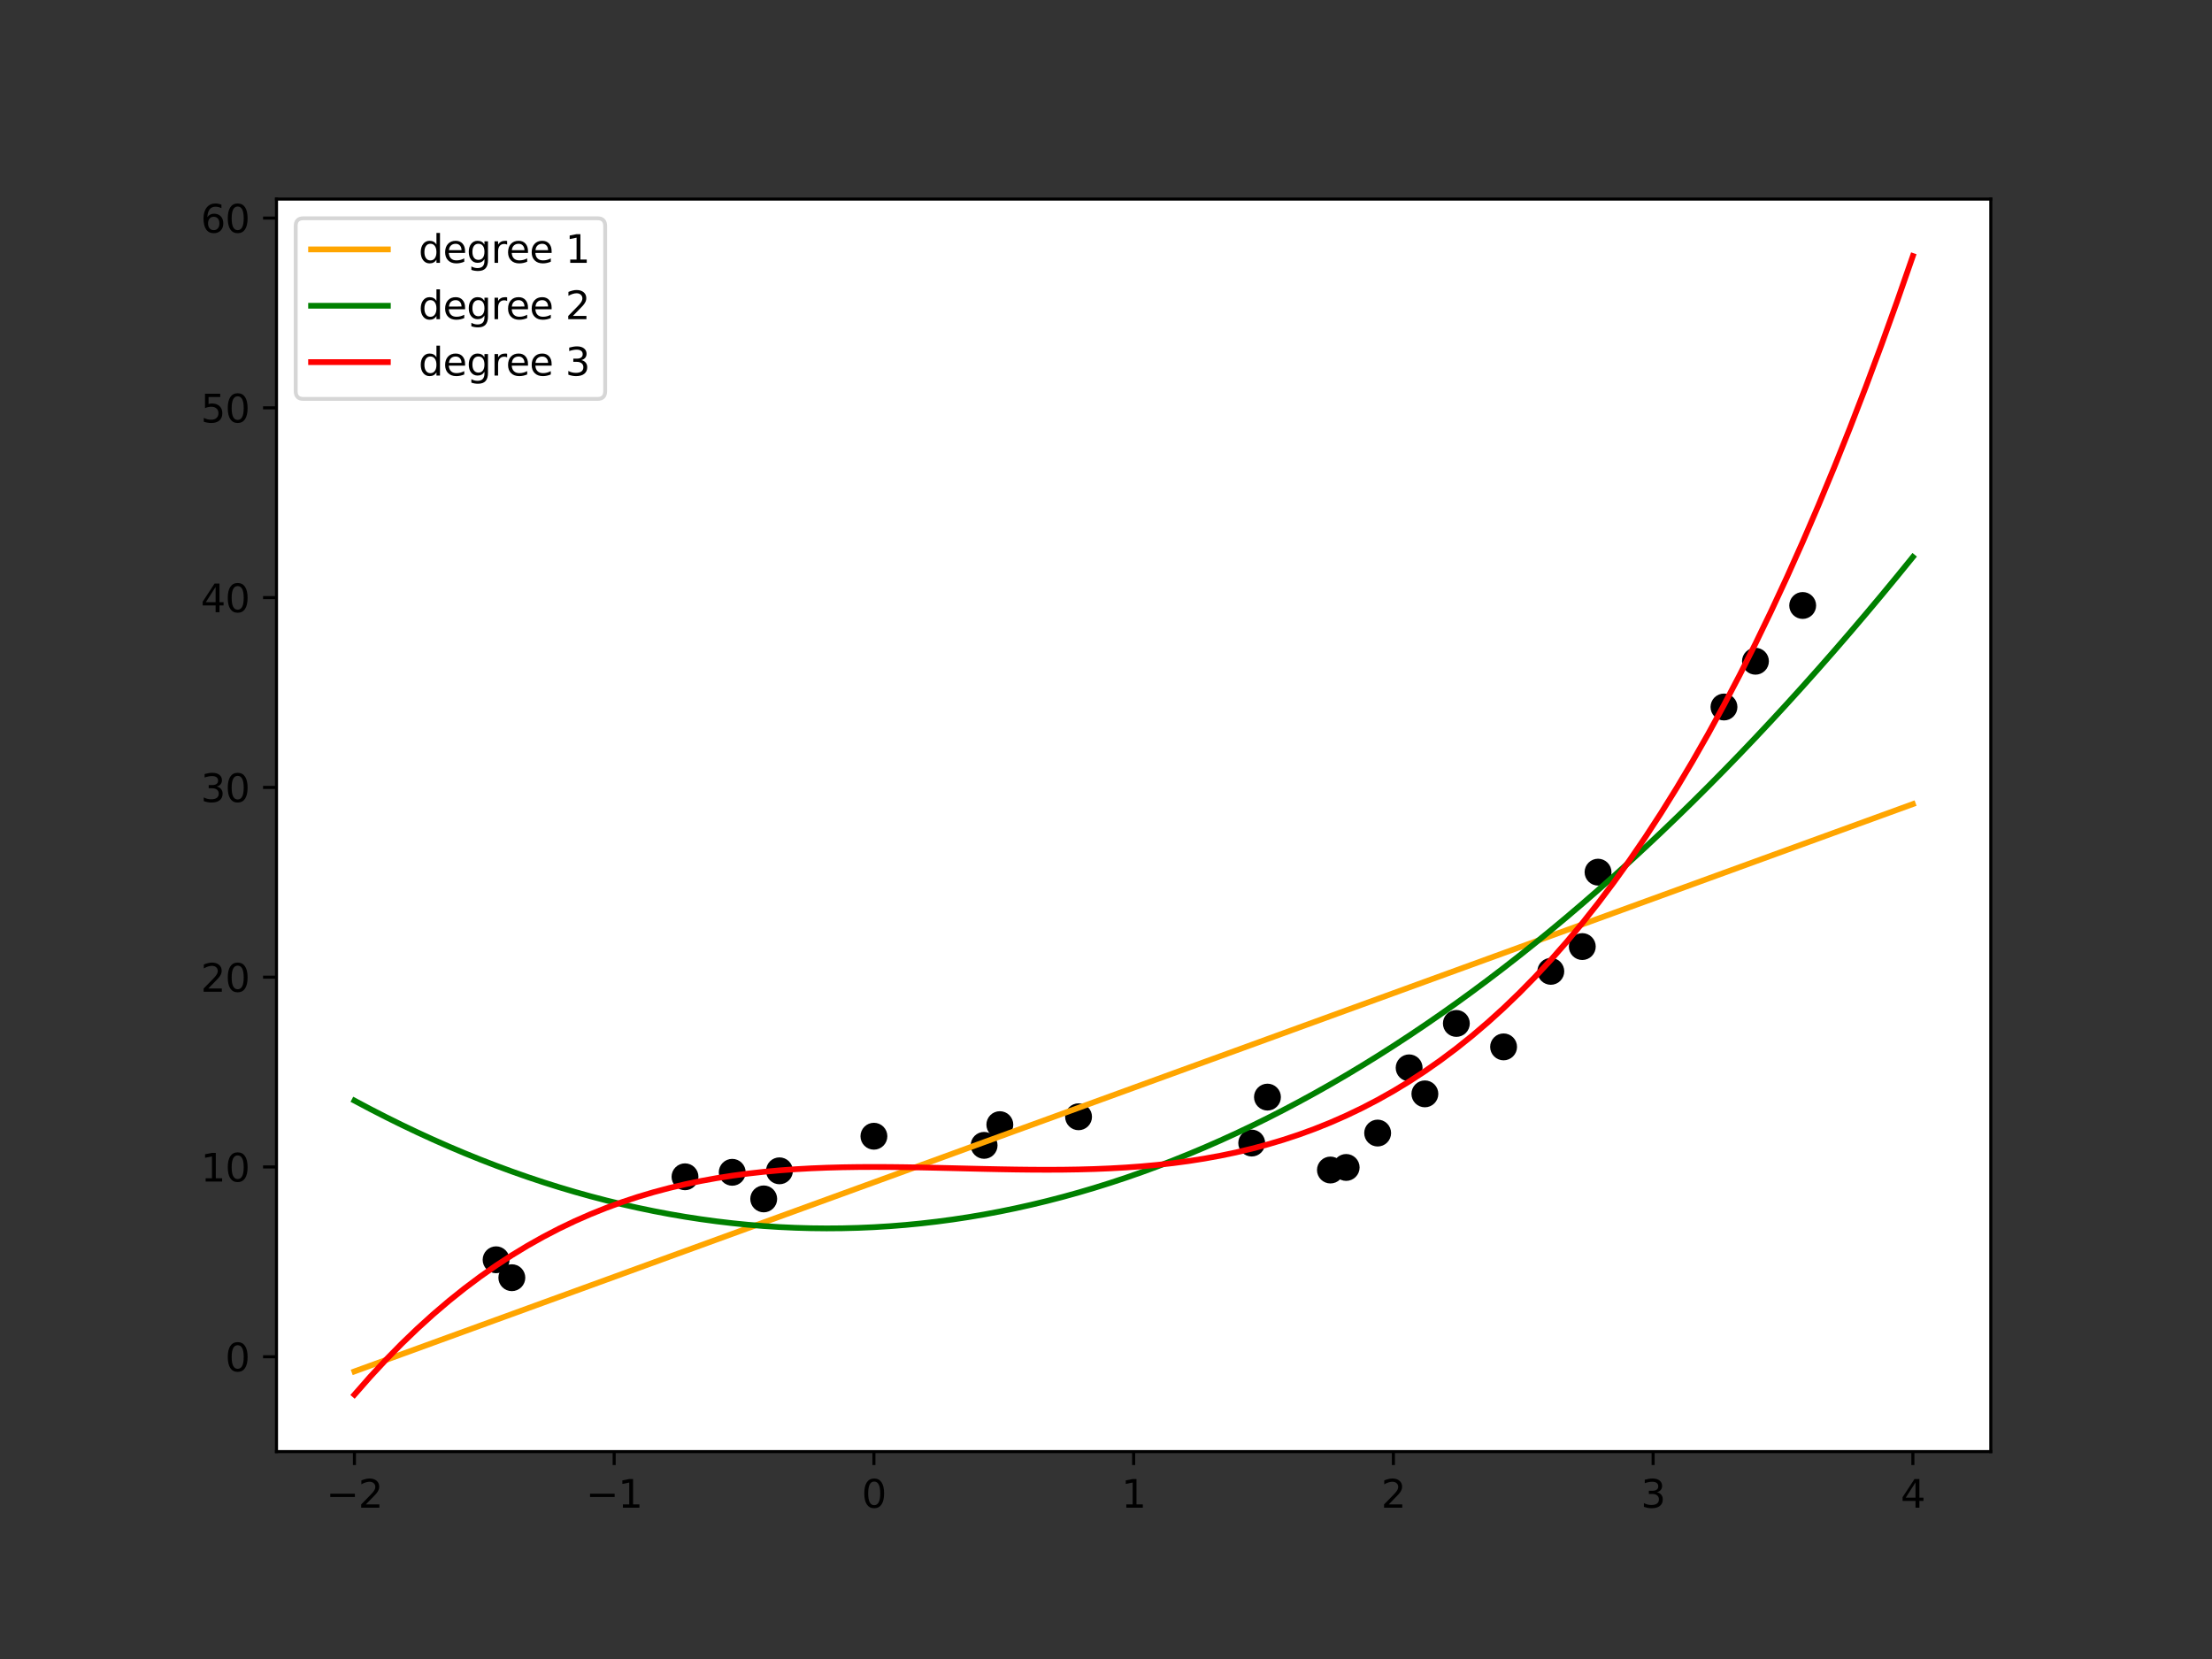 <?xml version="1.0" encoding="utf-8" standalone="no"?>
<!DOCTYPE svg PUBLIC "-//W3C//DTD SVG 1.1//EN"
  "http://www.w3.org/Graphics/SVG/1.1/DTD/svg11.dtd">
<svg xmlns:xlink="http://www.w3.org/1999/xlink" width="576pt" height="432pt" viewBox="0 0 576 432" xmlns="http://www.w3.org/2000/svg" version="1.1">
 <rect x="0" y="0" width="576" height="432" fill="#333333" stroke="none"/>
 <defs>
  <style type="text/css">*{stroke-linejoin: round; stroke-linecap: butt}</style>
 </defs>
 <g id="figure_1">
  <g id="patch_1">
   <path d="M 0 432 
L 576 432 
L 576 0 
L 0 0 
L 0 432 
z
" style="fill: none"/>
  </g>
  <g id="axes_1">
   <g id="patch_2">
    <path d="M 72 378 
L 518.4 378 
L 518.4 51.84 
L 72 51.84 
z
" style="fill: #ffffff"/>
   </g>
   <g id="PathCollection_1">
    <defs>
     <path id="m6cf664fc29" d="M 0 3 
C 0.796 3 1.559 2.684 2.121 2.121 
C 2.684 1.559 3 0.796 3 0 
C 3 -0.796 2.684 -1.559 2.121 -2.121 
C 1.559 -2.684 0.796 -3 0 -3 
C -0.796 -3 -1.559 -2.684 -2.121 -2.121 
C -2.684 -1.559 -3 -0.796 -3 0 
C -3 0.796 -2.684 1.559 -2.121 2.121 
C -1.559 2.684 -0.796 3 0 3 
z
" style="stroke: #000000"/>
    </defs>
    <g clip-path="url(#p340182a63e)">
     <use xlink:href="#m6cf664fc29" x="129.183" y="328.044" style="stroke: #000000"/>
     <use xlink:href="#m6cf664fc29" x="133.283" y="332.711" style="stroke: #000000"/>
     <use xlink:href="#m6cf664fc29" x="178.374" y="306.435" style="stroke: #000000"/>
     <use xlink:href="#m6cf664fc29" x="190.671" y="305.266" style="stroke: #000000"/>
     <use xlink:href="#m6cf664fc29" x="198.869" y="312.192" style="stroke: #000000"/>
     <use xlink:href="#m6cf664fc29" x="202.969" y="304.88" style="stroke: #000000"/>
     <use xlink:href="#m6cf664fc29" x="227.564" y="295.87" style="stroke: #000000"/>
     <use xlink:href="#m6cf664fc29" x="256.258" y="298.251" style="stroke: #000000"/>
     <use xlink:href="#m6cf664fc29" x="260.357" y="292.856" style="stroke: #000000"/>
     <use xlink:href="#m6cf664fc29" x="280.853" y="290.807" style="stroke: #000000"/>
     <use xlink:href="#m6cf664fc29" x="325.944" y="297.65" style="stroke: #000000"/>
     <use xlink:href="#m6cf664fc29" x="330.043" y="285.685" style="stroke: #000000"/>
     <use xlink:href="#m6cf664fc29" x="346.44" y="304.67" style="stroke: #000000"/>
     <use xlink:href="#m6cf664fc29" x="350.539" y="304.002" style="stroke: #000000"/>
     <use xlink:href="#m6cf664fc29" x="358.737" y="295.045" style="stroke: #000000"/>
     <use xlink:href="#m6cf664fc29" x="366.936" y="278.064" style="stroke: #000000"/>
     <use xlink:href="#m6cf664fc29" x="371.035" y="284.841" style="stroke: #000000"/>
     <use xlink:href="#m6cf664fc29" x="379.233" y="266.501" style="stroke: #000000"/>
     <use xlink:href="#m6cf664fc29" x="391.531" y="272.605" style="stroke: #000000"/>
     <use xlink:href="#m6cf664fc29" x="403.828" y="252.937" style="stroke: #000000"/>
     <use xlink:href="#m6cf664fc29" x="412.026" y="246.485" style="stroke: #000000"/>
     <use xlink:href="#m6cf664fc29" x="416.126" y="227.108" style="stroke: #000000"/>
     <use xlink:href="#m6cf664fc29" x="448.919" y="184.102" style="stroke: #000000"/>
     <use xlink:href="#m6cf664fc29" x="457.117" y="172.184" style="stroke: #000000"/>
     <use xlink:href="#m6cf664fc29" x="469.415" y="157.666" style="stroke: #000000"/>
    </g>
   </g>
   <g id="matplotlib.axis_1">
    <g id="xtick_1">
     <g id="line2d_1">
      <defs>
       <path id="m7361ded6aa" d="M 0 0 
L 0 3.5 
" style="stroke: #000000; stroke-width: 0.8"/>
      </defs>
      <g>
       <use xlink:href="#m7361ded6aa" x="92.291" y="378" style="stroke: #000000; stroke-width: 0.8"/>
      </g>
     </g>
     <g id="text_1">
      <!-- −2 -->
      <g transform="translate(84.92 392.598) scale(0.1 -0.1)">
       <defs>
        <path id="DejaVuSans-2212" d="M 678 2272 
L 4684 2272 
L 4684 1741 
L 678 1741 
L 678 2272 
z
" transform="scale(0.016)"/>
        <path id="DejaVuSans-32" d="M 1228 531 
L 3431 531 
L 3431 0 
L 469 0 
L 469 531 
Q 828 903 1448 1529 
Q 2069 2156 2228 2338 
Q 2531 2678 2651 2914 
Q 2772 3150 2772 3378 
Q 2772 3750 2511 3984 
Q 2250 4219 1831 4219 
Q 1534 4219 1204 4116 
Q 875 4013 500 3803 
L 500 4441 
Q 881 4594 1212 4672 
Q 1544 4750 1819 4750 
Q 2544 4750 2975 4387 
Q 3406 4025 3406 3419 
Q 3406 3131 3298 2873 
Q 3191 2616 2906 2266 
Q 2828 2175 2409 1742 
Q 1991 1309 1228 531 
z
" transform="scale(0.016)"/>
       </defs>
       <use xlink:href="#DejaVuSans-2212"/>
       <use xlink:href="#DejaVuSans-32" x="83.789"/>
      </g>
     </g>
    </g>
    <g id="xtick_2">
     <g id="line2d_2">
      <g>
       <use xlink:href="#m7361ded6aa" x="159.927" y="378" style="stroke: #000000; stroke-width: 0.8"/>
      </g>
     </g>
     <g id="text_2">
      <!-- −1 -->
      <g transform="translate(152.556 392.598) scale(0.1 -0.1)">
       <defs>
        <path id="DejaVuSans-31" d="M 794 531 
L 1825 531 
L 1825 4091 
L 703 3866 
L 703 4441 
L 1819 4666 
L 2450 4666 
L 2450 531 
L 3481 531 
L 3481 0 
L 794 0 
L 794 531 
z
" transform="scale(0.016)"/>
       </defs>
       <use xlink:href="#DejaVuSans-2212"/>
       <use xlink:href="#DejaVuSans-31" x="83.789"/>
      </g>
     </g>
    </g>
    <g id="xtick_3">
     <g id="line2d_3">
      <g>
       <use xlink:href="#m7361ded6aa" x="227.564" y="378" style="stroke: #000000; stroke-width: 0.8"/>
      </g>
     </g>
     <g id="text_3">
      <!-- 0 -->
      <g transform="translate(224.382 392.598) scale(0.1 -0.1)">
       <defs>
        <path id="DejaVuSans-30" d="M 2034 4250 
Q 1547 4250 1301 3770 
Q 1056 3291 1056 2328 
Q 1056 1369 1301 889 
Q 1547 409 2034 409 
Q 2525 409 2770 889 
Q 3016 1369 3016 2328 
Q 3016 3291 2770 3770 
Q 2525 4250 2034 4250 
z
M 2034 4750 
Q 2819 4750 3233 4129 
Q 3647 3509 3647 2328 
Q 3647 1150 3233 529 
Q 2819 -91 2034 -91 
Q 1250 -91 836 529 
Q 422 1150 422 2328 
Q 422 3509 836 4129 
Q 1250 4750 2034 4750 
z
" transform="scale(0.016)"/>
       </defs>
       <use xlink:href="#DejaVuSans-30"/>
      </g>
     </g>
    </g>
    <g id="xtick_4">
     <g id="line2d_4">
      <g>
       <use xlink:href="#m7361ded6aa" x="295.2" y="378" style="stroke: #000000; stroke-width: 0.8"/>
      </g>
     </g>
     <g id="text_4">
      <!-- 1 -->
      <g transform="translate(292.019 392.598) scale(0.1 -0.1)">
       <use xlink:href="#DejaVuSans-31"/>
      </g>
     </g>
    </g>
    <g id="xtick_5">
     <g id="line2d_5">
      <g>
       <use xlink:href="#m7361ded6aa" x="362.836" y="378" style="stroke: #000000; stroke-width: 0.8"/>
      </g>
     </g>
     <g id="text_5">
      <!-- 2 -->
      <g transform="translate(359.655 392.598) scale(0.1 -0.1)">
       <use xlink:href="#DejaVuSans-32"/>
      </g>
     </g>
    </g>
    <g id="xtick_6">
     <g id="line2d_6">
      <g>
       <use xlink:href="#m7361ded6aa" x="430.473" y="378" style="stroke: #000000; stroke-width: 0.8"/>
      </g>
     </g>
     <g id="text_6">
      <!-- 3 -->
      <g transform="translate(427.291 392.598) scale(0.1 -0.1)">
       <defs>
        <path id="DejaVuSans-33" d="M 2597 2516 
Q 3050 2419 3304 2112 
Q 3559 1806 3559 1356 
Q 3559 666 3084 287 
Q 2609 -91 1734 -91 
Q 1441 -91 1130 -33 
Q 819 25 488 141 
L 488 750 
Q 750 597 1062 519 
Q 1375 441 1716 441 
Q 2309 441 2620 675 
Q 2931 909 2931 1356 
Q 2931 1769 2642 2001 
Q 2353 2234 1838 2234 
L 1294 2234 
L 1294 2753 
L 1863 2753 
Q 2328 2753 2575 2939 
Q 2822 3125 2822 3475 
Q 2822 3834 2567 4026 
Q 2313 4219 1838 4219 
Q 1578 4219 1281 4162 
Q 984 4106 628 3988 
L 628 4550 
Q 988 4650 1302 4700 
Q 1616 4750 1894 4750 
Q 2613 4750 3031 4423 
Q 3450 4097 3450 3541 
Q 3450 3153 3228 2886 
Q 3006 2619 2597 2516 
z
" transform="scale(0.016)"/>
       </defs>
       <use xlink:href="#DejaVuSans-33"/>
      </g>
     </g>
    </g>
    <g id="xtick_7">
     <g id="line2d_7">
      <g>
       <use xlink:href="#m7361ded6aa" x="498.109" y="378" style="stroke: #000000; stroke-width: 0.8"/>
      </g>
     </g>
     <g id="text_7">
      <!-- 4 -->
      <g transform="translate(494.928 392.598) scale(0.1 -0.1)">
       <defs>
        <path id="DejaVuSans-34" d="M 2419 4116 
L 825 1625 
L 2419 1625 
L 2419 4116 
z
M 2253 4666 
L 3047 4666 
L 3047 1625 
L 3713 1625 
L 3713 1100 
L 3047 1100 
L 3047 0 
L 2419 0 
L 2419 1100 
L 313 1100 
L 313 1709 
L 2253 4666 
z
" transform="scale(0.016)"/>
       </defs>
       <use xlink:href="#DejaVuSans-34"/>
      </g>
     </g>
    </g>
   </g>
   <g id="matplotlib.axis_2">
    <g id="ytick_1">
     <g id="line2d_8">
      <defs>
       <path id="m761c7faea2" d="M 0 0 
L -3.5 0 
" style="stroke: #000000; stroke-width: 0.8"/>
      </defs>
      <g>
       <use xlink:href="#m761c7faea2" x="72" y="353.291" style="stroke: #000000; stroke-width: 0.8"/>
      </g>
     </g>
     <g id="text_8">
      <!-- 0 -->
      <g transform="translate(58.638 357.09) scale(0.1 -0.1)">
       <use xlink:href="#DejaVuSans-30"/>
      </g>
     </g>
    </g>
    <g id="ytick_2">
     <g id="line2d_9">
      <g>
       <use xlink:href="#m761c7faea2" x="72" y="303.873" style="stroke: #000000; stroke-width: 0.8"/>
      </g>
     </g>
     <g id="text_9">
      <!-- 10 -->
      <g transform="translate(52.275 307.672) scale(0.1 -0.1)">
       <use xlink:href="#DejaVuSans-31"/>
       <use xlink:href="#DejaVuSans-30" x="63.623"/>
      </g>
     </g>
    </g>
    <g id="ytick_3">
     <g id="line2d_10">
      <g>
       <use xlink:href="#m761c7faea2" x="72" y="254.455" style="stroke: #000000; stroke-width: 0.8"/>
      </g>
     </g>
     <g id="text_10">
      <!-- 20 -->
      <g transform="translate(52.275 258.254) scale(0.1 -0.1)">
       <use xlink:href="#DejaVuSans-32"/>
       <use xlink:href="#DejaVuSans-30" x="63.623"/>
      </g>
     </g>
    </g>
    <g id="ytick_4">
     <g id="line2d_11">
      <g>
       <use xlink:href="#m761c7faea2" x="72" y="205.036" style="stroke: #000000; stroke-width: 0.8"/>
      </g>
     </g>
     <g id="text_11">
      <!-- 30 -->
      <g transform="translate(52.275 208.836) scale(0.1 -0.1)">
       <use xlink:href="#DejaVuSans-33"/>
       <use xlink:href="#DejaVuSans-30" x="63.623"/>
      </g>
     </g>
    </g>
    <g id="ytick_5">
     <g id="line2d_12">
      <g>
       <use xlink:href="#m761c7faea2" x="72" y="155.618" style="stroke: #000000; stroke-width: 0.8"/>
      </g>
     </g>
     <g id="text_12">
      <!-- 40 -->
      <g transform="translate(52.275 159.417) scale(0.1 -0.1)">
       <use xlink:href="#DejaVuSans-34"/>
       <use xlink:href="#DejaVuSans-30" x="63.623"/>
      </g>
     </g>
    </g>
    <g id="ytick_6">
     <g id="line2d_13">
      <g>
       <use xlink:href="#m761c7faea2" x="72" y="106.2" style="stroke: #000000; stroke-width: 0.8"/>
      </g>
     </g>
     <g id="text_13">
      <!-- 50 -->
      <g transform="translate(52.275 109.999) scale(0.1 -0.1)">
       <defs>
        <path id="DejaVuSans-35" d="M 691 4666 
L 3169 4666 
L 3169 4134 
L 1269 4134 
L 1269 2991 
Q 1406 3038 1543 3061 
Q 1681 3084 1819 3084 
Q 2600 3084 3056 2656 
Q 3513 2228 3513 1497 
Q 3513 744 3044 326 
Q 2575 -91 1722 -91 
Q 1428 -91 1123 -41 
Q 819 9 494 109 
L 494 744 
Q 775 591 1075 516 
Q 1375 441 1709 441 
Q 2250 441 2565 725 
Q 2881 1009 2881 1497 
Q 2881 1984 2565 2268 
Q 2250 2553 1709 2553 
Q 1456 2553 1204 2497 
Q 953 2441 691 2322 
L 691 4666 
z
" transform="scale(0.016)"/>
       </defs>
       <use xlink:href="#DejaVuSans-35"/>
       <use xlink:href="#DejaVuSans-30" x="63.623"/>
      </g>
     </g>
    </g>
    <g id="ytick_7">
     <g id="line2d_14">
      <g>
       <use xlink:href="#m761c7faea2" x="72" y="56.782" style="stroke: #000000; stroke-width: 0.8"/>
      </g>
     </g>
     <g id="text_14">
      <!-- 60 -->
      <g transform="translate(52.275 60.581) scale(0.1 -0.1)">
       <defs>
        <path id="DejaVuSans-36" d="M 2113 2584 
Q 1688 2584 1439 2293 
Q 1191 2003 1191 1497 
Q 1191 994 1439 701 
Q 1688 409 2113 409 
Q 2538 409 2786 701 
Q 3034 994 3034 1497 
Q 3034 2003 2786 2293 
Q 2538 2584 2113 2584 
z
M 3366 4563 
L 3366 3988 
Q 3128 4100 2886 4159 
Q 2644 4219 2406 4219 
Q 1781 4219 1451 3797 
Q 1122 3375 1075 2522 
Q 1259 2794 1537 2939 
Q 1816 3084 2150 3084 
Q 2853 3084 3261 2657 
Q 3669 2231 3669 1497 
Q 3669 778 3244 343 
Q 2819 -91 2113 -91 
Q 1303 -91 875 529 
Q 447 1150 447 2328 
Q 447 3434 972 4092 
Q 1497 4750 2381 4750 
Q 2619 4750 2861 4703 
Q 3103 4656 3366 4563 
z
" transform="scale(0.016)"/>
       </defs>
       <use xlink:href="#DejaVuSans-36"/>
       <use xlink:href="#DejaVuSans-30" x="63.623"/>
      </g>
     </g>
    </g>
   </g>
   <g id="line2d_15">
    <path d="M 92.291 357.114 
L 96.39 355.622 
L 100.489 354.129 
L 104.588 352.637 
L 108.688 351.145 
L 112.787 349.653 
L 116.886 348.16 
L 120.985 346.668 
L 125.084 345.176 
L 129.183 343.683 
L 133.283 342.191 
L 137.382 340.699 
L 141.481 339.207 
L 145.58 337.714 
L 149.679 336.222 
L 153.779 334.73 
L 157.878 333.238 
L 161.977 331.745 
L 166.076 330.253 
L 170.175 328.761 
L 174.274 327.268 
L 178.374 325.776 
L 182.473 324.284 
L 186.572 322.792 
L 190.671 321.299 
L 194.77 319.807 
L 198.869 318.315 
L 202.969 316.822 
L 207.068 315.33 
L 211.167 313.838 
L 215.266 312.346 
L 219.365 310.853 
L 223.464 309.361 
L 227.564 307.869 
L 231.663 306.377 
L 235.762 304.884 
L 239.861 303.392 
L 243.96 301.9 
L 248.06 300.407 
L 252.159 298.915 
L 256.258 297.423 
L 260.357 295.931 
L 264.456 294.438 
L 268.555 292.946 
L 272.655 291.454 
L 276.754 289.961 
L 280.853 288.469 
L 284.952 286.977 
L 289.051 285.485 
L 293.15 283.992 
L 297.25 282.5 
L 301.349 281.008 
L 305.448 279.516 
L 309.547 278.023 
L 313.646 276.531 
L 317.745 275.039 
L 321.845 273.546 
L 325.944 272.054 
L 330.043 270.562 
L 334.142 269.07 
L 338.241 267.577 
L 342.34 266.085 
L 346.44 264.593 
L 350.539 263.1 
L 354.638 261.608 
L 358.737 260.116 
L 362.836 258.624 
L 366.936 257.131 
L 371.035 255.639 
L 375.134 254.147 
L 379.233 252.655 
L 383.332 251.162 
L 387.431 249.67 
L 391.531 248.178 
L 395.63 246.685 
L 399.729 245.193 
L 403.828 243.701 
L 407.927 242.209 
L 412.026 240.716 
L 416.126 239.224 
L 420.225 237.732 
L 424.324 236.24 
L 428.423 234.747 
L 432.522 233.255 
L 436.621 231.763 
L 440.721 230.27 
L 444.82 228.778 
L 448.919 227.286 
L 453.018 225.794 
L 457.117 224.301 
L 461.217 222.809 
L 465.316 221.317 
L 469.415 219.824 
L 473.514 218.332 
L 477.613 216.84 
L 481.712 215.348 
L 485.812 213.855 
L 489.911 212.363 
L 494.01 210.871 
L 498.109 209.379 
" clip-path="url(#p340182a63e)" style="fill: none; stroke: #ffa500; stroke-width: 1.5; stroke-linecap: square"/>
   </g>
   <g id="line2d_16">
    <path d="M 92.291 286.596 
L 96.39 288.772 
L 100.489 290.875 
L 104.588 292.904 
L 108.688 294.859 
L 112.787 296.741 
L 116.886 298.549 
L 120.985 300.284 
L 125.084 301.945 
L 129.183 303.532 
L 133.283 305.046 
L 137.382 306.487 
L 141.481 307.853 
L 145.58 309.146 
L 149.679 310.366 
L 153.779 311.512 
L 157.878 312.584 
L 161.977 313.583 
L 166.076 314.508 
L 170.175 315.359 
L 174.274 316.137 
L 178.374 316.842 
L 182.473 317.472 
L 186.572 318.03 
L 190.671 318.513 
L 194.77 318.923 
L 198.869 319.259 
L 202.969 319.522 
L 207.068 319.711 
L 211.167 319.827 
L 215.266 319.869 
L 219.365 319.837 
L 223.464 319.732 
L 227.564 319.554 
L 231.663 319.301 
L 235.762 318.975 
L 239.861 318.576 
L 243.96 318.102 
L 248.06 317.556 
L 252.159 316.935 
L 256.258 316.241 
L 260.357 315.474 
L 264.456 314.633 
L 268.555 313.718 
L 272.655 312.73 
L 276.754 311.668 
L 280.853 310.532 
L 284.952 309.323 
L 289.051 308.041 
L 293.15 306.684 
L 297.25 305.255 
L 301.349 303.751 
L 305.448 302.174 
L 309.547 300.523 
L 313.646 298.799 
L 317.745 297.001 
L 321.845 295.13 
L 325.944 293.185 
L 330.043 291.166 
L 334.142 289.074 
L 338.241 286.908 
L 342.34 284.669 
L 346.44 282.356 
L 350.539 279.97 
L 354.638 277.509 
L 358.737 274.976 
L 362.836 272.368 
L 366.936 269.687 
L 371.035 266.933 
L 375.134 264.105 
L 379.233 261.203 
L 383.332 258.228 
L 387.431 255.179 
L 391.531 252.056 
L 395.63 248.86 
L 399.729 245.59 
L 403.828 242.247 
L 407.927 238.83 
L 412.026 235.34 
L 416.126 231.776 
L 420.225 228.138 
L 424.324 224.427 
L 428.423 220.642 
L 432.522 216.784 
L 436.621 212.852 
L 440.721 208.846 
L 444.82 204.767 
L 448.919 200.614 
L 453.018 196.388 
L 457.117 192.088 
L 461.217 187.714 
L 465.316 183.267 
L 469.415 178.746 
L 473.514 174.152 
L 477.613 169.484 
L 481.712 164.742 
L 485.812 159.927 
L 489.911 155.038 
L 494.01 150.076 
L 498.109 145.04 
" clip-path="url(#p340182a63e)" style="fill: none; stroke: #008000; stroke-width: 1.5; stroke-linecap: square"/>
   </g>
   <g id="line2d_17">
    <path d="M 92.291 363.175 
L 96.39 358.508 
L 100.489 354.09 
L 104.588 349.912 
L 108.688 345.969 
L 112.787 342.253 
L 116.886 338.759 
L 120.985 335.479 
L 125.084 332.407 
L 129.183 329.536 
L 133.283 326.86 
L 137.382 324.372 
L 141.481 322.066 
L 145.58 319.934 
L 149.679 317.971 
L 153.779 316.17 
L 157.878 314.523 
L 161.977 313.026 
L 166.076 311.67 
L 170.175 310.449 
L 174.274 309.357 
L 178.374 308.388 
L 182.473 307.533 
L 186.572 306.788 
L 190.671 306.145 
L 194.77 305.598 
L 198.869 305.139 
L 202.969 304.764 
L 207.068 304.464 
L 211.167 304.234 
L 215.266 304.066 
L 219.365 303.954 
L 223.464 303.892 
L 227.564 303.873 
L 231.663 303.89 
L 235.762 303.937 
L 239.861 304.006 
L 243.96 304.093 
L 248.06 304.189 
L 252.159 304.289 
L 256.258 304.385 
L 260.357 304.471 
L 264.456 304.541 
L 268.555 304.588 
L 272.655 304.605 
L 276.754 304.586 
L 280.853 304.523 
L 284.952 304.412 
L 289.051 304.244 
L 293.15 304.014 
L 297.25 303.714 
L 301.349 303.338 
L 305.448 302.88 
L 309.547 302.333 
L 313.646 301.69 
L 317.745 300.944 
L 321.845 300.09 
L 325.944 299.12 
L 330.043 298.028 
L 334.142 296.808 
L 338.241 295.452 
L 342.34 293.954 
L 346.44 292.308 
L 350.539 290.506 
L 354.638 288.543 
L 358.737 286.412 
L 362.836 284.105 
L 366.936 281.618 
L 371.035 278.942 
L 375.134 276.071 
L 379.233 272.999 
L 383.332 269.719 
L 387.431 266.224 
L 391.531 262.509 
L 395.63 258.565 
L 399.729 254.388 
L 403.828 249.969 
L 407.927 245.303 
L 412.026 240.383 
L 416.126 235.202 
L 420.225 229.754 
L 424.324 224.031 
L 428.423 218.029 
L 432.522 211.739 
L 436.621 205.155 
L 440.721 198.271 
L 444.82 191.08 
L 448.919 183.576 
L 453.018 175.752 
L 457.117 167.6 
L 461.217 159.116 
L 465.316 150.291 
L 469.415 141.12 
L 473.514 131.596 
L 477.613 121.712 
L 481.712 111.462 
L 485.812 100.839 
L 489.911 89.836 
L 494.01 78.447 
L 498.109 66.665 
" clip-path="url(#p340182a63e)" style="fill: none; stroke: #ff0000; stroke-width: 1.5; stroke-linecap: square"/>
   </g>
   <g id="patch_3">
    <path d="M 72 378 
L 72 51.84 
" style="fill: none; stroke: #000000; stroke-width: 0.8; stroke-linejoin: miter; stroke-linecap: square"/>
   </g>
   <g id="patch_4">
    <path d="M 518.4 378 
L 518.4 51.84 
" style="fill: none; stroke: #000000; stroke-width: 0.8; stroke-linejoin: miter; stroke-linecap: square"/>
   </g>
   <g id="patch_5">
    <path d="M 72 378 
L 518.4 378 
" style="fill: none; stroke: #000000; stroke-width: 0.8; stroke-linejoin: miter; stroke-linecap: square"/>
   </g>
   <g id="patch_6">
    <path d="M 72 51.84 
L 518.4 51.84 
" style="fill: none; stroke: #000000; stroke-width: 0.8; stroke-linejoin: miter; stroke-linecap: square"/>
   </g>
   <g id="legend_1">
    <g id="patch_7">
     <path d="M 79 103.874 
L 155.583 103.874 
Q 157.583 103.874 157.583 101.874 
L 157.583 58.84 
Q 157.583 56.84 155.583 56.84 
L 79 56.84 
Q 77 56.84 77 58.84 
L 77 101.874 
Q 77 103.874 79 103.874 
z
" style="fill: #ffffff; opacity: 0.8; stroke: #cccccc; stroke-linejoin: miter"/>
    </g>
    <g id="line2d_18">
     <path d="M 81 64.938 
L 91 64.938 
L 101 64.938 
" style="fill: none; stroke: #ffa500; stroke-width: 1.5; stroke-linecap: square"/>
    </g>
    <g id="text_15">
     <!-- degree 1 -->
     <g transform="translate(109 68.438) scale(0.1 -0.1)">
      <defs>
       <path id="DejaVuSans-64" d="M 2906 2969 
L 2906 4863 
L 3481 4863 
L 3481 0 
L 2906 0 
L 2906 525 
Q 2725 213 2448 61 
Q 2172 -91 1784 -91 
Q 1150 -91 751 415 
Q 353 922 353 1747 
Q 353 2572 751 3078 
Q 1150 3584 1784 3584 
Q 2172 3584 2448 3432 
Q 2725 3281 2906 2969 
z
M 947 1747 
Q 947 1113 1208 752 
Q 1469 391 1925 391 
Q 2381 391 2643 752 
Q 2906 1113 2906 1747 
Q 2906 2381 2643 2742 
Q 2381 3103 1925 3103 
Q 1469 3103 1208 2742 
Q 947 2381 947 1747 
z
" transform="scale(0.016)"/>
       <path id="DejaVuSans-65" d="M 3597 1894 
L 3597 1613 
L 953 1613 
Q 991 1019 1311 708 
Q 1631 397 2203 397 
Q 2534 397 2845 478 
Q 3156 559 3463 722 
L 3463 178 
Q 3153 47 2828 -22 
Q 2503 -91 2169 -91 
Q 1331 -91 842 396 
Q 353 884 353 1716 
Q 353 2575 817 3079 
Q 1281 3584 2069 3584 
Q 2775 3584 3186 3129 
Q 3597 2675 3597 1894 
z
M 3022 2063 
Q 3016 2534 2758 2815 
Q 2500 3097 2075 3097 
Q 1594 3097 1305 2825 
Q 1016 2553 972 2059 
L 3022 2063 
z
" transform="scale(0.016)"/>
       <path id="DejaVuSans-67" d="M 2906 1791 
Q 2906 2416 2648 2759 
Q 2391 3103 1925 3103 
Q 1463 3103 1205 2759 
Q 947 2416 947 1791 
Q 947 1169 1205 825 
Q 1463 481 1925 481 
Q 2391 481 2648 825 
Q 2906 1169 2906 1791 
z
M 3481 434 
Q 3481 -459 3084 -895 
Q 2688 -1331 1869 -1331 
Q 1566 -1331 1297 -1286 
Q 1028 -1241 775 -1147 
L 775 -588 
Q 1028 -725 1275 -790 
Q 1522 -856 1778 -856 
Q 2344 -856 2625 -561 
Q 2906 -266 2906 331 
L 2906 616 
Q 2728 306 2450 153 
Q 2172 0 1784 0 
Q 1141 0 747 490 
Q 353 981 353 1791 
Q 353 2603 747 3093 
Q 1141 3584 1784 3584 
Q 2172 3584 2450 3431 
Q 2728 3278 2906 2969 
L 2906 3500 
L 3481 3500 
L 3481 434 
z
" transform="scale(0.016)"/>
       <path id="DejaVuSans-72" d="M 2631 2963 
Q 2534 3019 2420 3045 
Q 2306 3072 2169 3072 
Q 1681 3072 1420 2755 
Q 1159 2438 1159 1844 
L 1159 0 
L 581 0 
L 581 3500 
L 1159 3500 
L 1159 2956 
Q 1341 3275 1631 3429 
Q 1922 3584 2338 3584 
Q 2397 3584 2469 3576 
Q 2541 3569 2628 3553 
L 2631 2963 
z
" transform="scale(0.016)"/>
       <path id="DejaVuSans-20" transform="scale(0.016)"/>
      </defs>
      <use xlink:href="#DejaVuSans-64"/>
      <use xlink:href="#DejaVuSans-65" x="63.477"/>
      <use xlink:href="#DejaVuSans-67" x="125"/>
      <use xlink:href="#DejaVuSans-72" x="188.477"/>
      <use xlink:href="#DejaVuSans-65" x="227.34"/>
      <use xlink:href="#DejaVuSans-65" x="288.863"/>
      <use xlink:href="#DejaVuSans-20" x="350.387"/>
      <use xlink:href="#DejaVuSans-31" x="382.174"/>
     </g>
    </g>
    <g id="line2d_19">
     <path d="M 81 79.617 
L 91 79.617 
L 101 79.617 
" style="fill: none; stroke: #008000; stroke-width: 1.5; stroke-linecap: square"/>
    </g>
    <g id="text_16">
     <!-- degree 2 -->
     <g transform="translate(109 83.117) scale(0.1 -0.1)">
      <use xlink:href="#DejaVuSans-64"/>
      <use xlink:href="#DejaVuSans-65" x="63.477"/>
      <use xlink:href="#DejaVuSans-67" x="125"/>
      <use xlink:href="#DejaVuSans-72" x="188.477"/>
      <use xlink:href="#DejaVuSans-65" x="227.34"/>
      <use xlink:href="#DejaVuSans-65" x="288.863"/>
      <use xlink:href="#DejaVuSans-20" x="350.387"/>
      <use xlink:href="#DejaVuSans-32" x="382.174"/>
     </g>
    </g>
    <g id="line2d_20">
     <path d="M 81 94.295 
L 91 94.295 
L 101 94.295 
" style="fill: none; stroke: #ff0000; stroke-width: 1.5; stroke-linecap: square"/>
    </g>
    <g id="text_17">
     <!-- degree 3 -->
     <g transform="translate(109 97.795) scale(0.1 -0.1)">
      <use xlink:href="#DejaVuSans-64"/>
      <use xlink:href="#DejaVuSans-65" x="63.477"/>
      <use xlink:href="#DejaVuSans-67" x="125"/>
      <use xlink:href="#DejaVuSans-72" x="188.477"/>
      <use xlink:href="#DejaVuSans-65" x="227.34"/>
      <use xlink:href="#DejaVuSans-65" x="288.863"/>
      <use xlink:href="#DejaVuSans-20" x="350.387"/>
      <use xlink:href="#DejaVuSans-33" x="382.174"/>
     </g>
    </g>
   </g>
  </g>
 </g>
 <defs>
  <clipPath id="p340182a63e">
   <rect x="72" y="51.84" width="446.4" height="326.16"/>
  </clipPath>
 </defs>
</svg>
